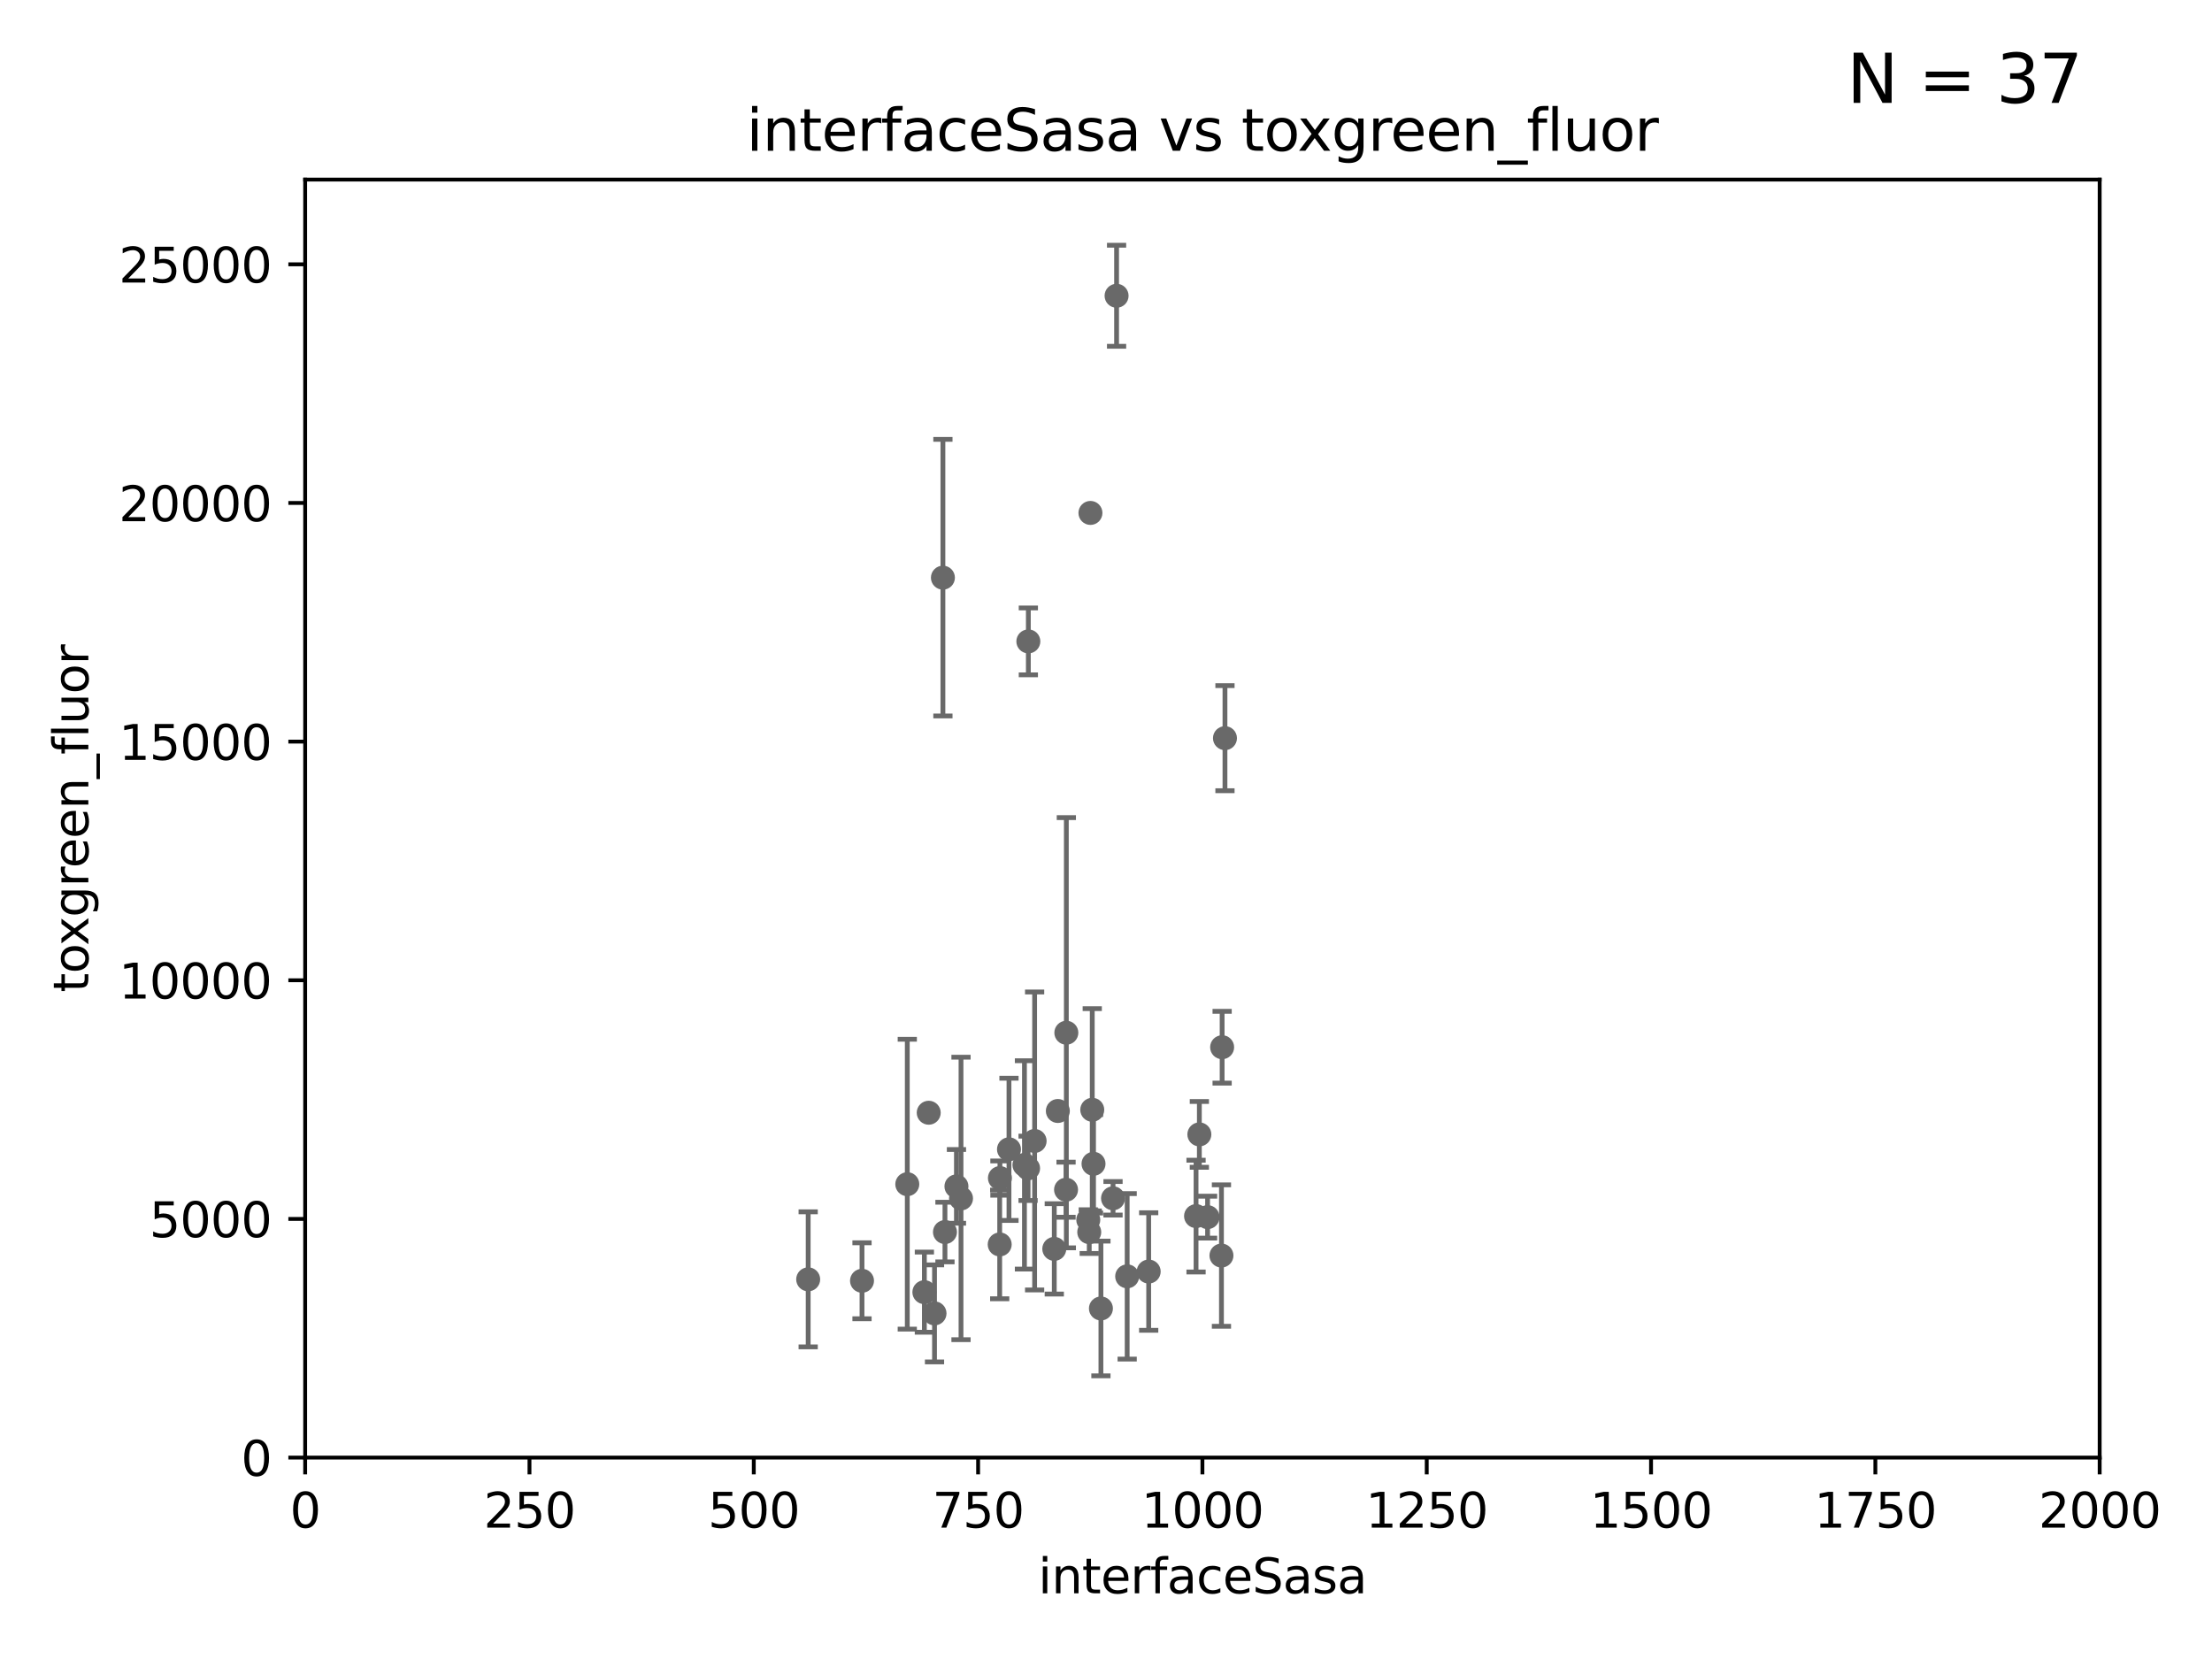 <?xml version="1.0" encoding="utf-8" standalone="no"?>
<!DOCTYPE svg PUBLIC "-//W3C//DTD SVG 1.1//EN"
  "http://www.w3.org/Graphics/SVG/1.1/DTD/svg11.dtd">
<svg xmlns:xlink="http://www.w3.org/1999/xlink" width="460.8pt" height="345.6pt" viewBox="0 0 460.8 345.6" xmlns="http://www.w3.org/2000/svg" version="1.1">
 <defs>
  <style type="text/css">*{stroke-linejoin: round; stroke-linecap: butt}</style>
 </defs>
 <g id="figure_1">
  <g id="patch_1">
   <path d="M 0 345.6 
L 460.8 345.6 
L 460.8 0 
L 0 0 
z
" style="fill: #ffffff"/>
  </g>
  <g id="axes_1">
   <g id="patch_2">
    <path d="M 63.571 303.64 
L 437.4 303.64 
L 437.4 37.411 
L 63.571 37.411 
z
" style="fill: #ffffff"/>
   </g>
   <g id="PathCollection_1">
    <defs>
     <path id="m04ac2d49df" d="M 0 1.118 
C 0.297 1.118 0.581 1 0.791 0.791 
C 1 0.581 1.118 0.297 1.118 0 
C 1.118 -0.297 1 -0.581 0.791 -0.791 
C 0.581 -1 0.297 -1.118 0 -1.118 
C -0.297 -1.118 -0.581 -1 -0.791 -0.791 
C -1 -0.581 -1.118 -0.297 -1.118 0 
C -1.118 0.297 -1 0.581 -0.791 0.791 
C -0.581 1 -0.297 1.118 0 1.118 
z
" style="stroke: #696969"/>
    </defs>
    <g clip-path="url(#pb2f9b4454f)">
     <use xlink:href="#m04ac2d49df" x="189.004" y="246.69" style="fill: #696969; stroke: #696969"/>
     <use xlink:href="#m04ac2d49df" x="249.848" y="236.314" style="fill: #696969; stroke: #696969"/>
     <use xlink:href="#m04ac2d49df" x="222.078" y="247.837" style="fill: #696969; stroke: #696969"/>
     <use xlink:href="#m04ac2d49df" x="220.368" y="231.439" style="fill: #696969; stroke: #696969"/>
     <use xlink:href="#m04ac2d49df" x="229.342" y="272.577" style="fill: #696969; stroke: #696969"/>
     <use xlink:href="#m04ac2d49df" x="214.224" y="133.613" style="fill: #696969; stroke: #696969"/>
     <use xlink:href="#m04ac2d49df" x="208.303" y="245.413" style="fill: #696969; stroke: #696969"/>
     <use xlink:href="#m04ac2d49df" x="215.531" y="237.685" style="fill: #696969; stroke: #696969"/>
     <use xlink:href="#m04ac2d49df" x="227.536" y="231.188" style="fill: #696969; stroke: #696969"/>
     <use xlink:href="#m04ac2d49df" x="255.183" y="153.772" style="fill: #696969; stroke: #696969"/>
     <use xlink:href="#m04ac2d49df" x="200.196" y="249.657" style="fill: #696969; stroke: #696969"/>
     <use xlink:href="#m04ac2d49df" x="196.426" y="120.338" style="fill: #696969; stroke: #696969"/>
     <use xlink:href="#m04ac2d49df" x="226.91" y="256.676" style="fill: #696969; stroke: #696969"/>
     <use xlink:href="#m04ac2d49df" x="196.854" y="256.66" style="fill: #696969; stroke: #696969"/>
     <use xlink:href="#m04ac2d49df" x="234.811" y="265.885" style="fill: #696969; stroke: #696969"/>
     <use xlink:href="#m04ac2d49df" x="208.256" y="259.238" style="fill: #696969; stroke: #696969"/>
     <use xlink:href="#m04ac2d49df" x="168.359" y="266.51" style="fill: #696969; stroke: #696969"/>
     <use xlink:href="#m04ac2d49df" x="226.708" y="254.118" style="fill: #696969; stroke: #696969"/>
     <use xlink:href="#m04ac2d49df" x="219.626" y="260.164" style="fill: #696969; stroke: #696969"/>
     <use xlink:href="#m04ac2d49df" x="214.168" y="243.381" style="fill: #696969; stroke: #696969"/>
     <use xlink:href="#m04ac2d49df" x="213.413" y="242.669" style="fill: #696969; stroke: #696969"/>
     <use xlink:href="#m04ac2d49df" x="193.469" y="231.803" style="fill: #696969; stroke: #696969"/>
     <use xlink:href="#m04ac2d49df" x="231.865" y="249.627" style="fill: #696969; stroke: #696969"/>
     <use xlink:href="#m04ac2d49df" x="194.677" y="273.604" style="fill: #696969; stroke: #696969"/>
     <use xlink:href="#m04ac2d49df" x="179.572" y="266.809" style="fill: #696969; stroke: #696969"/>
     <use xlink:href="#m04ac2d49df" x="210.189" y="239.425" style="fill: #696969; stroke: #696969"/>
     <use xlink:href="#m04ac2d49df" x="192.565" y="269.184" style="fill: #696969; stroke: #696969"/>
     <use xlink:href="#m04ac2d49df" x="199.245" y="247.146" style="fill: #696969; stroke: #696969"/>
     <use xlink:href="#m04ac2d49df" x="251.562" y="253.552" style="fill: #696969; stroke: #696969"/>
     <use xlink:href="#m04ac2d49df" x="249.159" y="253.334" style="fill: #696969; stroke: #696969"/>
     <use xlink:href="#m04ac2d49df" x="232.604" y="61.614" style="fill: #696969; stroke: #696969"/>
     <use xlink:href="#m04ac2d49df" x="254.592" y="218.154" style="fill: #696969; stroke: #696969"/>
     <use xlink:href="#m04ac2d49df" x="227.8" y="242.44" style="fill: #696969; stroke: #696969"/>
     <use xlink:href="#m04ac2d49df" x="227.159" y="106.852" style="fill: #696969; stroke: #696969"/>
     <use xlink:href="#m04ac2d49df" x="254.45" y="261.556" style="fill: #696969; stroke: #696969"/>
     <use xlink:href="#m04ac2d49df" x="239.293" y="264.885" style="fill: #696969; stroke: #696969"/>
     <use xlink:href="#m04ac2d49df" x="222.138" y="215.137" style="fill: #696969; stroke: #696969"/>
    </g>
   </g>
   <g id="matplotlib.axis_1">
    <g id="xtick_1">
     <g id="line2d_1">
      <defs>
       <path id="me163d88f7f" d="M 0 0 
L 0 3.5 
" style="stroke: #000000; stroke-width: 0.8"/>
      </defs>
      <g>
       <use xlink:href="#me163d88f7f" x="63.571" y="303.64" style="stroke: #000000; stroke-width: 0.8"/>
      </g>
     </g>
     <g id="text_1">
      <!-- 0 -->
      <g transform="translate(60.39 318.238)scale(0.1 -0.1)">
       <defs>
        <path id="DejaVuSans-30" d="M 2034 4250 
Q 1547 4250 1301 3770 
Q 1056 3291 1056 2328 
Q 1056 1369 1301 889 
Q 1547 409 2034 409 
Q 2525 409 2770 889 
Q 3016 1369 3016 2328 
Q 3016 3291 2770 3770 
Q 2525 4250 2034 4250 
z
M 2034 4750 
Q 2819 4750 3233 4129 
Q 3647 3509 3647 2328 
Q 3647 1150 3233 529 
Q 2819 -91 2034 -91 
Q 1250 -91 836 529 
Q 422 1150 422 2328 
Q 422 3509 836 4129 
Q 1250 4750 2034 4750 
z
" transform="scale(0.016)"/>
       </defs>
       <use xlink:href="#DejaVuSans-30"/>
      </g>
     </g>
    </g>
    <g id="xtick_2">
     <g id="line2d_2">
      <g>
       <use xlink:href="#me163d88f7f" x="110.3" y="303.64" style="stroke: #000000; stroke-width: 0.8"/>
      </g>
     </g>
     <g id="text_2">
      <!-- 250 -->
      <g transform="translate(100.756 318.238)scale(0.1 -0.1)">
       <defs>
        <path id="DejaVuSans-32" d="M 1228 531 
L 3431 531 
L 3431 0 
L 469 0 
L 469 531 
Q 828 903 1448 1529 
Q 2069 2156 2228 2338 
Q 2531 2678 2651 2914 
Q 2772 3150 2772 3378 
Q 2772 3750 2511 3984 
Q 2250 4219 1831 4219 
Q 1534 4219 1204 4116 
Q 875 4013 500 3803 
L 500 4441 
Q 881 4594 1212 4672 
Q 1544 4750 1819 4750 
Q 2544 4750 2975 4387 
Q 3406 4025 3406 3419 
Q 3406 3131 3298 2873 
Q 3191 2616 2906 2266 
Q 2828 2175 2409 1742 
Q 1991 1309 1228 531 
z
" transform="scale(0.016)"/>
        <path id="DejaVuSans-35" d="M 691 4666 
L 3169 4666 
L 3169 4134 
L 1269 4134 
L 1269 2991 
Q 1406 3038 1543 3061 
Q 1681 3084 1819 3084 
Q 2600 3084 3056 2656 
Q 3513 2228 3513 1497 
Q 3513 744 3044 326 
Q 2575 -91 1722 -91 
Q 1428 -91 1123 -41 
Q 819 9 494 109 
L 494 744 
Q 775 591 1075 516 
Q 1375 441 1709 441 
Q 2250 441 2565 725 
Q 2881 1009 2881 1497 
Q 2881 1984 2565 2268 
Q 2250 2553 1709 2553 
Q 1456 2553 1204 2497 
Q 953 2441 691 2322 
L 691 4666 
z
" transform="scale(0.016)"/>
       </defs>
       <use xlink:href="#DejaVuSans-32"/>
       <use xlink:href="#DejaVuSans-35" x="63.623"/>
       <use xlink:href="#DejaVuSans-30" x="127.246"/>
      </g>
     </g>
    </g>
    <g id="xtick_3">
     <g id="line2d_3">
      <g>
       <use xlink:href="#me163d88f7f" x="157.028" y="303.64" style="stroke: #000000; stroke-width: 0.8"/>
      </g>
     </g>
     <g id="text_3">
      <!-- 500 -->
      <g transform="translate(147.485 318.238)scale(0.1 -0.1)">
       <use xlink:href="#DejaVuSans-35"/>
       <use xlink:href="#DejaVuSans-30" x="63.623"/>
       <use xlink:href="#DejaVuSans-30" x="127.246"/>
      </g>
     </g>
    </g>
    <g id="xtick_4">
     <g id="line2d_4">
      <g>
       <use xlink:href="#me163d88f7f" x="203.757" y="303.64" style="stroke: #000000; stroke-width: 0.8"/>
      </g>
     </g>
     <g id="text_4">
      <!-- 750 -->
      <g transform="translate(194.213 318.238)scale(0.1 -0.1)">
       <defs>
        <path id="DejaVuSans-37" d="M 525 4666 
L 3525 4666 
L 3525 4397 
L 1831 0 
L 1172 0 
L 2766 4134 
L 525 4134 
L 525 4666 
z
" transform="scale(0.016)"/>
       </defs>
       <use xlink:href="#DejaVuSans-37"/>
       <use xlink:href="#DejaVuSans-35" x="63.623"/>
       <use xlink:href="#DejaVuSans-30" x="127.246"/>
      </g>
     </g>
    </g>
    <g id="xtick_5">
     <g id="line2d_5">
      <g>
       <use xlink:href="#me163d88f7f" x="250.486" y="303.64" style="stroke: #000000; stroke-width: 0.8"/>
      </g>
     </g>
     <g id="text_5">
      <!-- 1000 -->
      <g transform="translate(237.761 318.238)scale(0.1 -0.1)">
       <defs>
        <path id="DejaVuSans-31" d="M 794 531 
L 1825 531 
L 1825 4091 
L 703 3866 
L 703 4441 
L 1819 4666 
L 2450 4666 
L 2450 531 
L 3481 531 
L 3481 0 
L 794 0 
L 794 531 
z
" transform="scale(0.016)"/>
       </defs>
       <use xlink:href="#DejaVuSans-31"/>
       <use xlink:href="#DejaVuSans-30" x="63.623"/>
       <use xlink:href="#DejaVuSans-30" x="127.246"/>
       <use xlink:href="#DejaVuSans-30" x="190.869"/>
      </g>
     </g>
    </g>
    <g id="xtick_6">
     <g id="line2d_6">
      <g>
       <use xlink:href="#me163d88f7f" x="297.214" y="303.64" style="stroke: #000000; stroke-width: 0.8"/>
      </g>
     </g>
     <g id="text_6">
      <!-- 1250 -->
      <g transform="translate(284.489 318.238)scale(0.1 -0.1)">
       <use xlink:href="#DejaVuSans-31"/>
       <use xlink:href="#DejaVuSans-32" x="63.623"/>
       <use xlink:href="#DejaVuSans-35" x="127.246"/>
       <use xlink:href="#DejaVuSans-30" x="190.869"/>
      </g>
     </g>
    </g>
    <g id="xtick_7">
     <g id="line2d_7">
      <g>
       <use xlink:href="#me163d88f7f" x="343.943" y="303.64" style="stroke: #000000; stroke-width: 0.8"/>
      </g>
     </g>
     <g id="text_7">
      <!-- 1500 -->
      <g transform="translate(331.218 318.238)scale(0.1 -0.1)">
       <use xlink:href="#DejaVuSans-31"/>
       <use xlink:href="#DejaVuSans-35" x="63.623"/>
       <use xlink:href="#DejaVuSans-30" x="127.246"/>
       <use xlink:href="#DejaVuSans-30" x="190.869"/>
      </g>
     </g>
    </g>
    <g id="xtick_8">
     <g id="line2d_8">
      <g>
       <use xlink:href="#me163d88f7f" x="390.671" y="303.64" style="stroke: #000000; stroke-width: 0.8"/>
      </g>
     </g>
     <g id="text_8">
      <!-- 1750 -->
      <g transform="translate(377.946 318.238)scale(0.1 -0.1)">
       <use xlink:href="#DejaVuSans-31"/>
       <use xlink:href="#DejaVuSans-37" x="63.623"/>
       <use xlink:href="#DejaVuSans-35" x="127.246"/>
       <use xlink:href="#DejaVuSans-30" x="190.869"/>
      </g>
     </g>
    </g>
    <g id="xtick_9">
     <g id="line2d_9">
      <g>
       <use xlink:href="#me163d88f7f" x="437.4" y="303.64" style="stroke: #000000; stroke-width: 0.8"/>
      </g>
     </g>
     <g id="text_9">
      <!-- 2000 -->
      <g transform="translate(424.675 318.238)scale(0.1 -0.1)">
       <use xlink:href="#DejaVuSans-32"/>
       <use xlink:href="#DejaVuSans-30" x="63.623"/>
       <use xlink:href="#DejaVuSans-30" x="127.246"/>
       <use xlink:href="#DejaVuSans-30" x="190.869"/>
      </g>
     </g>
    </g>
    <g id="text_10">
     <!-- interfaceSasa -->
     <g transform="translate(216.279 331.917)scale(0.1 -0.1)">
      <defs>
       <path id="DejaVuSans-69" d="M 603 3500 
L 1178 3500 
L 1178 0 
L 603 0 
L 603 3500 
z
M 603 4863 
L 1178 4863 
L 1178 4134 
L 603 4134 
L 603 4863 
z
" transform="scale(0.016)"/>
       <path id="DejaVuSans-6e" d="M 3513 2113 
L 3513 0 
L 2938 0 
L 2938 2094 
Q 2938 2591 2744 2837 
Q 2550 3084 2163 3084 
Q 1697 3084 1428 2787 
Q 1159 2491 1159 1978 
L 1159 0 
L 581 0 
L 581 3500 
L 1159 3500 
L 1159 2956 
Q 1366 3272 1645 3428 
Q 1925 3584 2291 3584 
Q 2894 3584 3203 3211 
Q 3513 2838 3513 2113 
z
" transform="scale(0.016)"/>
       <path id="DejaVuSans-74" d="M 1172 4494 
L 1172 3500 
L 2356 3500 
L 2356 3053 
L 1172 3053 
L 1172 1153 
Q 1172 725 1289 603 
Q 1406 481 1766 481 
L 2356 481 
L 2356 0 
L 1766 0 
Q 1100 0 847 248 
Q 594 497 594 1153 
L 594 3053 
L 172 3053 
L 172 3500 
L 594 3500 
L 594 4494 
L 1172 4494 
z
" transform="scale(0.016)"/>
       <path id="DejaVuSans-65" d="M 3597 1894 
L 3597 1613 
L 953 1613 
Q 991 1019 1311 708 
Q 1631 397 2203 397 
Q 2534 397 2845 478 
Q 3156 559 3463 722 
L 3463 178 
Q 3153 47 2828 -22 
Q 2503 -91 2169 -91 
Q 1331 -91 842 396 
Q 353 884 353 1716 
Q 353 2575 817 3079 
Q 1281 3584 2069 3584 
Q 2775 3584 3186 3129 
Q 3597 2675 3597 1894 
z
M 3022 2063 
Q 3016 2534 2758 2815 
Q 2500 3097 2075 3097 
Q 1594 3097 1305 2825 
Q 1016 2553 972 2059 
L 3022 2063 
z
" transform="scale(0.016)"/>
       <path id="DejaVuSans-72" d="M 2631 2963 
Q 2534 3019 2420 3045 
Q 2306 3072 2169 3072 
Q 1681 3072 1420 2755 
Q 1159 2438 1159 1844 
L 1159 0 
L 581 0 
L 581 3500 
L 1159 3500 
L 1159 2956 
Q 1341 3275 1631 3429 
Q 1922 3584 2338 3584 
Q 2397 3584 2469 3576 
Q 2541 3569 2628 3553 
L 2631 2963 
z
" transform="scale(0.016)"/>
       <path id="DejaVuSans-66" d="M 2375 4863 
L 2375 4384 
L 1825 4384 
Q 1516 4384 1395 4259 
Q 1275 4134 1275 3809 
L 1275 3500 
L 2222 3500 
L 2222 3053 
L 1275 3053 
L 1275 0 
L 697 0 
L 697 3053 
L 147 3053 
L 147 3500 
L 697 3500 
L 697 3744 
Q 697 4328 969 4595 
Q 1241 4863 1831 4863 
L 2375 4863 
z
" transform="scale(0.016)"/>
       <path id="DejaVuSans-61" d="M 2194 1759 
Q 1497 1759 1228 1600 
Q 959 1441 959 1056 
Q 959 750 1161 570 
Q 1363 391 1709 391 
Q 2188 391 2477 730 
Q 2766 1069 2766 1631 
L 2766 1759 
L 2194 1759 
z
M 3341 1997 
L 3341 0 
L 2766 0 
L 2766 531 
Q 2569 213 2275 61 
Q 1981 -91 1556 -91 
Q 1019 -91 701 211 
Q 384 513 384 1019 
Q 384 1609 779 1909 
Q 1175 2209 1959 2209 
L 2766 2209 
L 2766 2266 
Q 2766 2663 2505 2880 
Q 2244 3097 1772 3097 
Q 1472 3097 1187 3025 
Q 903 2953 641 2809 
L 641 3341 
Q 956 3463 1253 3523 
Q 1550 3584 1831 3584 
Q 2591 3584 2966 3190 
Q 3341 2797 3341 1997 
z
" transform="scale(0.016)"/>
       <path id="DejaVuSans-63" d="M 3122 3366 
L 3122 2828 
Q 2878 2963 2633 3030 
Q 2388 3097 2138 3097 
Q 1578 3097 1268 2742 
Q 959 2388 959 1747 
Q 959 1106 1268 751 
Q 1578 397 2138 397 
Q 2388 397 2633 464 
Q 2878 531 3122 666 
L 3122 134 
Q 2881 22 2623 -34 
Q 2366 -91 2075 -91 
Q 1284 -91 818 406 
Q 353 903 353 1747 
Q 353 2603 823 3093 
Q 1294 3584 2113 3584 
Q 2378 3584 2631 3529 
Q 2884 3475 3122 3366 
z
" transform="scale(0.016)"/>
       <path id="DejaVuSans-53" d="M 3425 4513 
L 3425 3897 
Q 3066 4069 2747 4153 
Q 2428 4238 2131 4238 
Q 1616 4238 1336 4038 
Q 1056 3838 1056 3469 
Q 1056 3159 1242 3001 
Q 1428 2844 1947 2747 
L 2328 2669 
Q 3034 2534 3370 2195 
Q 3706 1856 3706 1288 
Q 3706 609 3251 259 
Q 2797 -91 1919 -91 
Q 1588 -91 1214 -16 
Q 841 59 441 206 
L 441 856 
Q 825 641 1194 531 
Q 1563 422 1919 422 
Q 2459 422 2753 634 
Q 3047 847 3047 1241 
Q 3047 1584 2836 1778 
Q 2625 1972 2144 2069 
L 1759 2144 
Q 1053 2284 737 2584 
Q 422 2884 422 3419 
Q 422 4038 858 4394 
Q 1294 4750 2059 4750 
Q 2388 4750 2728 4690 
Q 3069 4631 3425 4513 
z
" transform="scale(0.016)"/>
       <path id="DejaVuSans-73" d="M 2834 3397 
L 2834 2853 
Q 2591 2978 2328 3040 
Q 2066 3103 1784 3103 
Q 1356 3103 1142 2972 
Q 928 2841 928 2578 
Q 928 2378 1081 2264 
Q 1234 2150 1697 2047 
L 1894 2003 
Q 2506 1872 2764 1633 
Q 3022 1394 3022 966 
Q 3022 478 2636 193 
Q 2250 -91 1575 -91 
Q 1294 -91 989 -36 
Q 684 19 347 128 
L 347 722 
Q 666 556 975 473 
Q 1284 391 1588 391 
Q 1994 391 2212 530 
Q 2431 669 2431 922 
Q 2431 1156 2273 1281 
Q 2116 1406 1581 1522 
L 1381 1569 
Q 847 1681 609 1914 
Q 372 2147 372 2553 
Q 372 3047 722 3315 
Q 1072 3584 1716 3584 
Q 2034 3584 2315 3537 
Q 2597 3491 2834 3397 
z
" transform="scale(0.016)"/>
      </defs>
      <use xlink:href="#DejaVuSans-69"/>
      <use xlink:href="#DejaVuSans-6e" x="27.783"/>
      <use xlink:href="#DejaVuSans-74" x="91.162"/>
      <use xlink:href="#DejaVuSans-65" x="130.371"/>
      <use xlink:href="#DejaVuSans-72" x="191.895"/>
      <use xlink:href="#DejaVuSans-66" x="233.008"/>
      <use xlink:href="#DejaVuSans-61" x="268.213"/>
      <use xlink:href="#DejaVuSans-63" x="329.492"/>
      <use xlink:href="#DejaVuSans-65" x="384.473"/>
      <use xlink:href="#DejaVuSans-53" x="445.996"/>
      <use xlink:href="#DejaVuSans-61" x="509.473"/>
      <use xlink:href="#DejaVuSans-73" x="570.752"/>
      <use xlink:href="#DejaVuSans-61" x="622.852"/>
     </g>
    </g>
   </g>
   <g id="matplotlib.axis_2">
    <g id="ytick_1">
     <g id="line2d_10">
      <defs>
       <path id="mfa9829d87d" d="M 0 0 
L -3.5 0 
" style="stroke: #000000; stroke-width: 0.8"/>
      </defs>
      <g>
       <use xlink:href="#mfa9829d87d" x="63.571" y="303.64" style="stroke: #000000; stroke-width: 0.8"/>
      </g>
     </g>
     <g id="text_11">
      <!-- 0 -->
      <g transform="translate(50.209 307.439)scale(0.1 -0.1)">
       <use xlink:href="#DejaVuSans-30"/>
      </g>
     </g>
    </g>
    <g id="ytick_2">
     <g id="line2d_11">
      <g>
       <use xlink:href="#mfa9829d87d" x="63.571" y="253.925" style="stroke: #000000; stroke-width: 0.8"/>
      </g>
     </g>
     <g id="text_12">
      <!-- 5000 -->
      <g transform="translate(31.121 257.724)scale(0.1 -0.1)">
       <use xlink:href="#DejaVuSans-35"/>
       <use xlink:href="#DejaVuSans-30" x="63.623"/>
       <use xlink:href="#DejaVuSans-30" x="127.246"/>
       <use xlink:href="#DejaVuSans-30" x="190.869"/>
      </g>
     </g>
    </g>
    <g id="ytick_3">
     <g id="line2d_12">
      <g>
       <use xlink:href="#mfa9829d87d" x="63.571" y="204.209" style="stroke: #000000; stroke-width: 0.8"/>
      </g>
     </g>
     <g id="text_13">
      <!-- 10000 -->
      <g transform="translate(24.759 208.009)scale(0.1 -0.1)">
       <use xlink:href="#DejaVuSans-31"/>
       <use xlink:href="#DejaVuSans-30" x="63.623"/>
       <use xlink:href="#DejaVuSans-30" x="127.246"/>
       <use xlink:href="#DejaVuSans-30" x="190.869"/>
       <use xlink:href="#DejaVuSans-30" x="254.492"/>
      </g>
     </g>
    </g>
    <g id="ytick_4">
     <g id="line2d_13">
      <g>
       <use xlink:href="#mfa9829d87d" x="63.571" y="154.494" style="stroke: #000000; stroke-width: 0.8"/>
      </g>
     </g>
     <g id="text_14">
      <!-- 15000 -->
      <g transform="translate(24.759 158.293)scale(0.1 -0.1)">
       <use xlink:href="#DejaVuSans-31"/>
       <use xlink:href="#DejaVuSans-35" x="63.623"/>
       <use xlink:href="#DejaVuSans-30" x="127.246"/>
       <use xlink:href="#DejaVuSans-30" x="190.869"/>
       <use xlink:href="#DejaVuSans-30" x="254.492"/>
      </g>
     </g>
    </g>
    <g id="ytick_5">
     <g id="line2d_14">
      <g>
       <use xlink:href="#mfa9829d87d" x="63.571" y="104.779" style="stroke: #000000; stroke-width: 0.8"/>
      </g>
     </g>
     <g id="text_15">
      <!-- 20000 -->
      <g transform="translate(24.759 108.578)scale(0.1 -0.1)">
       <use xlink:href="#DejaVuSans-32"/>
       <use xlink:href="#DejaVuSans-30" x="63.623"/>
       <use xlink:href="#DejaVuSans-30" x="127.246"/>
       <use xlink:href="#DejaVuSans-30" x="190.869"/>
       <use xlink:href="#DejaVuSans-30" x="254.492"/>
      </g>
     </g>
    </g>
    <g id="ytick_6">
     <g id="line2d_15">
      <g>
       <use xlink:href="#mfa9829d87d" x="63.571" y="55.063" style="stroke: #000000; stroke-width: 0.8"/>
      </g>
     </g>
     <g id="text_16">
      <!-- 25000 -->
      <g transform="translate(24.759 58.862)scale(0.1 -0.1)">
       <use xlink:href="#DejaVuSans-32"/>
       <use xlink:href="#DejaVuSans-35" x="63.623"/>
       <use xlink:href="#DejaVuSans-30" x="127.246"/>
       <use xlink:href="#DejaVuSans-30" x="190.869"/>
       <use xlink:href="#DejaVuSans-30" x="254.492"/>
      </g>
     </g>
    </g>
    <g id="text_17">
     <!-- toxgreen_fluor -->
     <g transform="translate(18.401 206.72)rotate(-90)scale(0.1 -0.1)">
      <defs>
       <path id="DejaVuSans-6f" d="M 1959 3097 
Q 1497 3097 1228 2736 
Q 959 2375 959 1747 
Q 959 1119 1226 758 
Q 1494 397 1959 397 
Q 2419 397 2687 759 
Q 2956 1122 2956 1747 
Q 2956 2369 2687 2733 
Q 2419 3097 1959 3097 
z
M 1959 3584 
Q 2709 3584 3137 3096 
Q 3566 2609 3566 1747 
Q 3566 888 3137 398 
Q 2709 -91 1959 -91 
Q 1206 -91 779 398 
Q 353 888 353 1747 
Q 353 2609 779 3096 
Q 1206 3584 1959 3584 
z
" transform="scale(0.016)"/>
       <path id="DejaVuSans-78" d="M 3513 3500 
L 2247 1797 
L 3578 0 
L 2900 0 
L 1881 1375 
L 863 0 
L 184 0 
L 1544 1831 
L 300 3500 
L 978 3500 
L 1906 2253 
L 2834 3500 
L 3513 3500 
z
" transform="scale(0.016)"/>
       <path id="DejaVuSans-67" d="M 2906 1791 
Q 2906 2416 2648 2759 
Q 2391 3103 1925 3103 
Q 1463 3103 1205 2759 
Q 947 2416 947 1791 
Q 947 1169 1205 825 
Q 1463 481 1925 481 
Q 2391 481 2648 825 
Q 2906 1169 2906 1791 
z
M 3481 434 
Q 3481 -459 3084 -895 
Q 2688 -1331 1869 -1331 
Q 1566 -1331 1297 -1286 
Q 1028 -1241 775 -1147 
L 775 -588 
Q 1028 -725 1275 -790 
Q 1522 -856 1778 -856 
Q 2344 -856 2625 -561 
Q 2906 -266 2906 331 
L 2906 616 
Q 2728 306 2450 153 
Q 2172 0 1784 0 
Q 1141 0 747 490 
Q 353 981 353 1791 
Q 353 2603 747 3093 
Q 1141 3584 1784 3584 
Q 2172 3584 2450 3431 
Q 2728 3278 2906 2969 
L 2906 3500 
L 3481 3500 
L 3481 434 
z
" transform="scale(0.016)"/>
       <path id="DejaVuSans-5f" d="M 3263 -1063 
L 3263 -1509 
L -63 -1509 
L -63 -1063 
L 3263 -1063 
z
" transform="scale(0.016)"/>
       <path id="DejaVuSans-6c" d="M 603 4863 
L 1178 4863 
L 1178 0 
L 603 0 
L 603 4863 
z
" transform="scale(0.016)"/>
       <path id="DejaVuSans-75" d="M 544 1381 
L 544 3500 
L 1119 3500 
L 1119 1403 
Q 1119 906 1312 657 
Q 1506 409 1894 409 
Q 2359 409 2629 706 
Q 2900 1003 2900 1516 
L 2900 3500 
L 3475 3500 
L 3475 0 
L 2900 0 
L 2900 538 
Q 2691 219 2414 64 
Q 2138 -91 1772 -91 
Q 1169 -91 856 284 
Q 544 659 544 1381 
z
M 1991 3584 
L 1991 3584 
z
" transform="scale(0.016)"/>
      </defs>
      <use xlink:href="#DejaVuSans-74"/>
      <use xlink:href="#DejaVuSans-6f" x="39.209"/>
      <use xlink:href="#DejaVuSans-78" x="97.266"/>
      <use xlink:href="#DejaVuSans-67" x="156.445"/>
      <use xlink:href="#DejaVuSans-72" x="219.922"/>
      <use xlink:href="#DejaVuSans-65" x="258.785"/>
      <use xlink:href="#DejaVuSans-65" x="320.309"/>
      <use xlink:href="#DejaVuSans-6e" x="381.832"/>
      <use xlink:href="#DejaVuSans-5f" x="445.211"/>
      <use xlink:href="#DejaVuSans-66" x="495.211"/>
      <use xlink:href="#DejaVuSans-6c" x="530.416"/>
      <use xlink:href="#DejaVuSans-75" x="558.199"/>
      <use xlink:href="#DejaVuSans-6f" x="621.578"/>
      <use xlink:href="#DejaVuSans-72" x="682.76"/>
     </g>
    </g>
   </g>
   <g id="LineCollection_1">
    <path d="M 189.004 276.882 
L 189.004 216.498 
" clip-path="url(#pb2f9b4454f)" style="fill: none; stroke: #696969"/>
    <path d="M 249.848 243.166 
L 249.848 229.462 
" clip-path="url(#pb2f9b4454f)" style="fill: none; stroke: #696969"/>
    <path d="M 222.078 253.574 
L 222.078 242.1 
" clip-path="url(#pb2f9b4454f)" style="fill: none; stroke: #696969"/>
    <path d="M 220.368 232.352 
L 220.368 230.525 
" clip-path="url(#pb2f9b4454f)" style="fill: none; stroke: #696969"/>
    <path d="M 229.342 286.609 
L 229.342 258.546 
" clip-path="url(#pb2f9b4454f)" style="fill: none; stroke: #696969"/>
    <path d="M 214.224 140.578 
L 214.224 126.648 
" clip-path="url(#pb2f9b4454f)" style="fill: none; stroke: #696969"/>
    <path d="M 208.303 248.978 
L 208.303 241.849 
" clip-path="url(#pb2f9b4454f)" style="fill: none; stroke: #696969"/>
    <path d="M 215.531 268.723 
L 215.531 206.647 
" clip-path="url(#pb2f9b4454f)" style="fill: none; stroke: #696969"/>
    <path d="M 227.536 252.255 
L 227.536 210.121 
" clip-path="url(#pb2f9b4454f)" style="fill: none; stroke: #696969"/>
    <path d="M 255.183 164.719 
L 255.183 142.826 
" clip-path="url(#pb2f9b4454f)" style="fill: none; stroke: #696969"/>
    <path d="M 200.196 279.08 
L 200.196 220.233 
" clip-path="url(#pb2f9b4454f)" style="fill: none; stroke: #696969"/>
    <path d="M 196.426 149.148 
L 196.426 91.528 
" clip-path="url(#pb2f9b4454f)" style="fill: none; stroke: #696969"/>
    <path d="M 226.91 261.121 
L 226.91 252.231 
" clip-path="url(#pb2f9b4454f)" style="fill: none; stroke: #696969"/>
    <path d="M 196.854 262.872 
L 196.854 250.447 
" clip-path="url(#pb2f9b4454f)" style="fill: none; stroke: #696969"/>
    <path d="M 234.811 283.124 
L 234.811 248.646 
" clip-path="url(#pb2f9b4454f)" style="fill: none; stroke: #696969"/>
    <path d="M 208.256 270.556 
L 208.256 247.919 
" clip-path="url(#pb2f9b4454f)" style="fill: none; stroke: #696969"/>
    <path d="M 168.359 280.575 
L 168.359 252.445 
" clip-path="url(#pb2f9b4454f)" style="fill: none; stroke: #696969"/>
    <path d="M 226.708 256.23 
L 226.708 252.006 
" clip-path="url(#pb2f9b4454f)" style="fill: none; stroke: #696969"/>
    <path d="M 219.626 269.572 
L 219.626 250.756 
" clip-path="url(#pb2f9b4454f)" style="fill: none; stroke: #696969"/>
    <path d="M 214.168 250.085 
L 214.168 236.678 
" clip-path="url(#pb2f9b4454f)" style="fill: none; stroke: #696969"/>
    <path d="M 213.413 264.372 
L 213.413 220.966 
" clip-path="url(#pb2f9b4454f)" style="fill: none; stroke: #696969"/>
    <path d="M 193.469 232.489 
L 193.469 231.117 
" clip-path="url(#pb2f9b4454f)" style="fill: none; stroke: #696969"/>
    <path d="M 231.865 253.12 
L 231.865 246.134 
" clip-path="url(#pb2f9b4454f)" style="fill: none; stroke: #696969"/>
    <path d="M 194.677 283.707 
L 194.677 263.501 
" clip-path="url(#pb2f9b4454f)" style="fill: none; stroke: #696969"/>
    <path d="M 179.572 274.722 
L 179.572 258.896 
" clip-path="url(#pb2f9b4454f)" style="fill: none; stroke: #696969"/>
    <path d="M 210.189 254.237 
L 210.189 224.613 
" clip-path="url(#pb2f9b4454f)" style="fill: none; stroke: #696969"/>
    <path d="M 192.565 277.534 
L 192.565 260.834 
" clip-path="url(#pb2f9b4454f)" style="fill: none; stroke: #696969"/>
    <path d="M 199.245 254.825 
L 199.245 239.466 
" clip-path="url(#pb2f9b4454f)" style="fill: none; stroke: #696969"/>
    <path d="M 251.562 257.916 
L 251.562 249.188 
" clip-path="url(#pb2f9b4454f)" style="fill: none; stroke: #696969"/>
    <path d="M 249.159 264.978 
L 249.159 241.691 
" clip-path="url(#pb2f9b4454f)" style="fill: none; stroke: #696969"/>
    <path d="M 232.604 72.14 
L 232.604 51.088 
" clip-path="url(#pb2f9b4454f)" style="fill: none; stroke: #696969"/>
    <path d="M 254.592 225.633 
L 254.592 210.676 
" clip-path="url(#pb2f9b4454f)" style="fill: none; stroke: #696969"/>
    <path d="M 227.8 252.692 
L 227.8 232.189 
" clip-path="url(#pb2f9b4454f)" style="fill: none; stroke: #696969"/>
    <path d="M 227.159 107.531 
L 227.159 106.173 
" clip-path="url(#pb2f9b4454f)" style="fill: none; stroke: #696969"/>
    <path d="M 254.45 276.286 
L 254.45 246.827 
" clip-path="url(#pb2f9b4454f)" style="fill: none; stroke: #696969"/>
    <path d="M 239.293 277.129 
L 239.293 252.641 
" clip-path="url(#pb2f9b4454f)" style="fill: none; stroke: #696969"/>
    <path d="M 222.138 259.95 
L 222.138 170.324 
" clip-path="url(#pb2f9b4454f)" style="fill: none; stroke: #696969"/>
   </g>
   <g id="line2d_16">
    <defs>
     <path id="m3b02a55375" d="M 2 0 
L -2 -0 
" style="stroke: #696969"/>
    </defs>
    <g clip-path="url(#pb2f9b4454f)">
     <use xlink:href="#m3b02a55375" x="189.004" y="276.882" style="fill: #696969; stroke: #696969"/>
     <use xlink:href="#m3b02a55375" x="249.848" y="243.166" style="fill: #696969; stroke: #696969"/>
     <use xlink:href="#m3b02a55375" x="222.078" y="253.574" style="fill: #696969; stroke: #696969"/>
     <use xlink:href="#m3b02a55375" x="220.368" y="232.352" style="fill: #696969; stroke: #696969"/>
     <use xlink:href="#m3b02a55375" x="229.342" y="286.609" style="fill: #696969; stroke: #696969"/>
     <use xlink:href="#m3b02a55375" x="214.224" y="140.578" style="fill: #696969; stroke: #696969"/>
     <use xlink:href="#m3b02a55375" x="208.303" y="248.978" style="fill: #696969; stroke: #696969"/>
     <use xlink:href="#m3b02a55375" x="215.531" y="268.723" style="fill: #696969; stroke: #696969"/>
     <use xlink:href="#m3b02a55375" x="227.536" y="252.255" style="fill: #696969; stroke: #696969"/>
     <use xlink:href="#m3b02a55375" x="255.183" y="164.719" style="fill: #696969; stroke: #696969"/>
     <use xlink:href="#m3b02a55375" x="200.196" y="279.08" style="fill: #696969; stroke: #696969"/>
     <use xlink:href="#m3b02a55375" x="196.426" y="149.148" style="fill: #696969; stroke: #696969"/>
     <use xlink:href="#m3b02a55375" x="226.91" y="261.121" style="fill: #696969; stroke: #696969"/>
     <use xlink:href="#m3b02a55375" x="196.854" y="262.872" style="fill: #696969; stroke: #696969"/>
     <use xlink:href="#m3b02a55375" x="234.811" y="283.124" style="fill: #696969; stroke: #696969"/>
     <use xlink:href="#m3b02a55375" x="208.256" y="270.556" style="fill: #696969; stroke: #696969"/>
     <use xlink:href="#m3b02a55375" x="168.359" y="280.575" style="fill: #696969; stroke: #696969"/>
     <use xlink:href="#m3b02a55375" x="226.708" y="256.23" style="fill: #696969; stroke: #696969"/>
     <use xlink:href="#m3b02a55375" x="219.626" y="269.572" style="fill: #696969; stroke: #696969"/>
     <use xlink:href="#m3b02a55375" x="214.168" y="250.085" style="fill: #696969; stroke: #696969"/>
     <use xlink:href="#m3b02a55375" x="213.413" y="264.372" style="fill: #696969; stroke: #696969"/>
     <use xlink:href="#m3b02a55375" x="193.469" y="232.489" style="fill: #696969; stroke: #696969"/>
     <use xlink:href="#m3b02a55375" x="231.865" y="253.12" style="fill: #696969; stroke: #696969"/>
     <use xlink:href="#m3b02a55375" x="194.677" y="283.707" style="fill: #696969; stroke: #696969"/>
     <use xlink:href="#m3b02a55375" x="179.572" y="274.722" style="fill: #696969; stroke: #696969"/>
     <use xlink:href="#m3b02a55375" x="210.189" y="254.237" style="fill: #696969; stroke: #696969"/>
     <use xlink:href="#m3b02a55375" x="192.565" y="277.534" style="fill: #696969; stroke: #696969"/>
     <use xlink:href="#m3b02a55375" x="199.245" y="254.825" style="fill: #696969; stroke: #696969"/>
     <use xlink:href="#m3b02a55375" x="251.562" y="257.916" style="fill: #696969; stroke: #696969"/>
     <use xlink:href="#m3b02a55375" x="249.159" y="264.978" style="fill: #696969; stroke: #696969"/>
     <use xlink:href="#m3b02a55375" x="232.604" y="72.14" style="fill: #696969; stroke: #696969"/>
     <use xlink:href="#m3b02a55375" x="254.592" y="225.633" style="fill: #696969; stroke: #696969"/>
     <use xlink:href="#m3b02a55375" x="227.8" y="252.692" style="fill: #696969; stroke: #696969"/>
     <use xlink:href="#m3b02a55375" x="227.159" y="107.531" style="fill: #696969; stroke: #696969"/>
     <use xlink:href="#m3b02a55375" x="254.45" y="276.286" style="fill: #696969; stroke: #696969"/>
     <use xlink:href="#m3b02a55375" x="239.293" y="277.129" style="fill: #696969; stroke: #696969"/>
     <use xlink:href="#m3b02a55375" x="222.138" y="259.95" style="fill: #696969; stroke: #696969"/>
    </g>
   </g>
   <g id="line2d_17">
    <g clip-path="url(#pb2f9b4454f)">
     <use xlink:href="#m3b02a55375" x="189.004" y="216.498" style="fill: #696969; stroke: #696969"/>
     <use xlink:href="#m3b02a55375" x="249.848" y="229.462" style="fill: #696969; stroke: #696969"/>
     <use xlink:href="#m3b02a55375" x="222.078" y="242.1" style="fill: #696969; stroke: #696969"/>
     <use xlink:href="#m3b02a55375" x="220.368" y="230.525" style="fill: #696969; stroke: #696969"/>
     <use xlink:href="#m3b02a55375" x="229.342" y="258.546" style="fill: #696969; stroke: #696969"/>
     <use xlink:href="#m3b02a55375" x="214.224" y="126.648" style="fill: #696969; stroke: #696969"/>
     <use xlink:href="#m3b02a55375" x="208.303" y="241.849" style="fill: #696969; stroke: #696969"/>
     <use xlink:href="#m3b02a55375" x="215.531" y="206.647" style="fill: #696969; stroke: #696969"/>
     <use xlink:href="#m3b02a55375" x="227.536" y="210.121" style="fill: #696969; stroke: #696969"/>
     <use xlink:href="#m3b02a55375" x="255.183" y="142.826" style="fill: #696969; stroke: #696969"/>
     <use xlink:href="#m3b02a55375" x="200.196" y="220.233" style="fill: #696969; stroke: #696969"/>
     <use xlink:href="#m3b02a55375" x="196.426" y="91.528" style="fill: #696969; stroke: #696969"/>
     <use xlink:href="#m3b02a55375" x="226.91" y="252.231" style="fill: #696969; stroke: #696969"/>
     <use xlink:href="#m3b02a55375" x="196.854" y="250.447" style="fill: #696969; stroke: #696969"/>
     <use xlink:href="#m3b02a55375" x="234.811" y="248.646" style="fill: #696969; stroke: #696969"/>
     <use xlink:href="#m3b02a55375" x="208.256" y="247.919" style="fill: #696969; stroke: #696969"/>
     <use xlink:href="#m3b02a55375" x="168.359" y="252.445" style="fill: #696969; stroke: #696969"/>
     <use xlink:href="#m3b02a55375" x="226.708" y="252.006" style="fill: #696969; stroke: #696969"/>
     <use xlink:href="#m3b02a55375" x="219.626" y="250.756" style="fill: #696969; stroke: #696969"/>
     <use xlink:href="#m3b02a55375" x="214.168" y="236.678" style="fill: #696969; stroke: #696969"/>
     <use xlink:href="#m3b02a55375" x="213.413" y="220.966" style="fill: #696969; stroke: #696969"/>
     <use xlink:href="#m3b02a55375" x="193.469" y="231.117" style="fill: #696969; stroke: #696969"/>
     <use xlink:href="#m3b02a55375" x="231.865" y="246.134" style="fill: #696969; stroke: #696969"/>
     <use xlink:href="#m3b02a55375" x="194.677" y="263.501" style="fill: #696969; stroke: #696969"/>
     <use xlink:href="#m3b02a55375" x="179.572" y="258.896" style="fill: #696969; stroke: #696969"/>
     <use xlink:href="#m3b02a55375" x="210.189" y="224.613" style="fill: #696969; stroke: #696969"/>
     <use xlink:href="#m3b02a55375" x="192.565" y="260.834" style="fill: #696969; stroke: #696969"/>
     <use xlink:href="#m3b02a55375" x="199.245" y="239.466" style="fill: #696969; stroke: #696969"/>
     <use xlink:href="#m3b02a55375" x="251.562" y="249.188" style="fill: #696969; stroke: #696969"/>
     <use xlink:href="#m3b02a55375" x="249.159" y="241.691" style="fill: #696969; stroke: #696969"/>
     <use xlink:href="#m3b02a55375" x="232.604" y="51.088" style="fill: #696969; stroke: #696969"/>
     <use xlink:href="#m3b02a55375" x="254.592" y="210.676" style="fill: #696969; stroke: #696969"/>
     <use xlink:href="#m3b02a55375" x="227.8" y="232.189" style="fill: #696969; stroke: #696969"/>
     <use xlink:href="#m3b02a55375" x="227.159" y="106.173" style="fill: #696969; stroke: #696969"/>
     <use xlink:href="#m3b02a55375" x="254.45" y="246.827" style="fill: #696969; stroke: #696969"/>
     <use xlink:href="#m3b02a55375" x="239.293" y="252.641" style="fill: #696969; stroke: #696969"/>
     <use xlink:href="#m3b02a55375" x="222.138" y="170.324" style="fill: #696969; stroke: #696969"/>
    </g>
   </g>
   <g id="line2d_18">
    <defs>
     <path id="m4fa86de53e" d="M 0 2 
C 0.53 2 1.039 1.789 1.414 1.414 
C 1.789 1.039 2 0.53 2 0 
C 2 -0.53 1.789 -1.039 1.414 -1.414 
C 1.039 -1.789 0.53 -2 0 -2 
C -0.53 -2 -1.039 -1.789 -1.414 -1.414 
C -1.789 -1.039 -2 -0.53 -2 0 
C -2 0.53 -1.789 1.039 -1.414 1.414 
C -1.039 1.789 -0.53 2 0 2 
z
" style="stroke: #696969"/>
    </defs>
    <g clip-path="url(#pb2f9b4454f)">
     <use xlink:href="#m4fa86de53e" x="189.004" y="246.69" style="fill: #696969; stroke: #696969"/>
     <use xlink:href="#m4fa86de53e" x="249.848" y="236.314" style="fill: #696969; stroke: #696969"/>
     <use xlink:href="#m4fa86de53e" x="222.078" y="247.837" style="fill: #696969; stroke: #696969"/>
     <use xlink:href="#m4fa86de53e" x="220.368" y="231.439" style="fill: #696969; stroke: #696969"/>
     <use xlink:href="#m4fa86de53e" x="229.342" y="272.577" style="fill: #696969; stroke: #696969"/>
     <use xlink:href="#m4fa86de53e" x="214.224" y="133.613" style="fill: #696969; stroke: #696969"/>
     <use xlink:href="#m4fa86de53e" x="208.303" y="245.413" style="fill: #696969; stroke: #696969"/>
     <use xlink:href="#m4fa86de53e" x="215.531" y="237.685" style="fill: #696969; stroke: #696969"/>
     <use xlink:href="#m4fa86de53e" x="227.536" y="231.188" style="fill: #696969; stroke: #696969"/>
     <use xlink:href="#m4fa86de53e" x="255.183" y="153.772" style="fill: #696969; stroke: #696969"/>
     <use xlink:href="#m4fa86de53e" x="200.196" y="249.657" style="fill: #696969; stroke: #696969"/>
     <use xlink:href="#m4fa86de53e" x="196.426" y="120.338" style="fill: #696969; stroke: #696969"/>
     <use xlink:href="#m4fa86de53e" x="226.91" y="256.676" style="fill: #696969; stroke: #696969"/>
     <use xlink:href="#m4fa86de53e" x="196.854" y="256.66" style="fill: #696969; stroke: #696969"/>
     <use xlink:href="#m4fa86de53e" x="234.811" y="265.885" style="fill: #696969; stroke: #696969"/>
     <use xlink:href="#m4fa86de53e" x="208.256" y="259.238" style="fill: #696969; stroke: #696969"/>
     <use xlink:href="#m4fa86de53e" x="168.359" y="266.51" style="fill: #696969; stroke: #696969"/>
     <use xlink:href="#m4fa86de53e" x="226.708" y="254.118" style="fill: #696969; stroke: #696969"/>
     <use xlink:href="#m4fa86de53e" x="219.626" y="260.164" style="fill: #696969; stroke: #696969"/>
     <use xlink:href="#m4fa86de53e" x="214.168" y="243.381" style="fill: #696969; stroke: #696969"/>
     <use xlink:href="#m4fa86de53e" x="213.413" y="242.669" style="fill: #696969; stroke: #696969"/>
     <use xlink:href="#m4fa86de53e" x="193.469" y="231.803" style="fill: #696969; stroke: #696969"/>
     <use xlink:href="#m4fa86de53e" x="231.865" y="249.627" style="fill: #696969; stroke: #696969"/>
     <use xlink:href="#m4fa86de53e" x="194.677" y="273.604" style="fill: #696969; stroke: #696969"/>
     <use xlink:href="#m4fa86de53e" x="179.572" y="266.809" style="fill: #696969; stroke: #696969"/>
     <use xlink:href="#m4fa86de53e" x="210.189" y="239.425" style="fill: #696969; stroke: #696969"/>
     <use xlink:href="#m4fa86de53e" x="192.565" y="269.184" style="fill: #696969; stroke: #696969"/>
     <use xlink:href="#m4fa86de53e" x="199.245" y="247.146" style="fill: #696969; stroke: #696969"/>
     <use xlink:href="#m4fa86de53e" x="251.562" y="253.552" style="fill: #696969; stroke: #696969"/>
     <use xlink:href="#m4fa86de53e" x="249.159" y="253.334" style="fill: #696969; stroke: #696969"/>
     <use xlink:href="#m4fa86de53e" x="232.604" y="61.614" style="fill: #696969; stroke: #696969"/>
     <use xlink:href="#m4fa86de53e" x="254.592" y="218.154" style="fill: #696969; stroke: #696969"/>
     <use xlink:href="#m4fa86de53e" x="227.8" y="242.44" style="fill: #696969; stroke: #696969"/>
     <use xlink:href="#m4fa86de53e" x="227.159" y="106.852" style="fill: #696969; stroke: #696969"/>
     <use xlink:href="#m4fa86de53e" x="254.45" y="261.556" style="fill: #696969; stroke: #696969"/>
     <use xlink:href="#m4fa86de53e" x="239.293" y="264.885" style="fill: #696969; stroke: #696969"/>
     <use xlink:href="#m4fa86de53e" x="222.138" y="215.137" style="fill: #696969; stroke: #696969"/>
    </g>
   </g>
   <g id="patch_3">
    <path d="M 63.571 303.64 
L 63.571 37.411 
" style="fill: none; stroke: #000000; stroke-width: 0.8; stroke-linejoin: miter; stroke-linecap: square"/>
   </g>
   <g id="patch_4">
    <path d="M 437.4 303.64 
L 437.4 37.411 
" style="fill: none; stroke: #000000; stroke-width: 0.8; stroke-linejoin: miter; stroke-linecap: square"/>
   </g>
   <g id="patch_5">
    <path d="M 63.571 303.64 
L 437.4 303.64 
" style="fill: none; stroke: #000000; stroke-width: 0.8; stroke-linejoin: miter; stroke-linecap: square"/>
   </g>
   <g id="patch_6">
    <path d="M 63.571 37.411 
L 437.4 37.411 
" style="fill: none; stroke: #000000; stroke-width: 0.8; stroke-linejoin: miter; stroke-linecap: square"/>
   </g>
   <g id="text_18">
    <!-- N = 37 -->
    <g transform="translate(384.743 21.426)scale(0.14 -0.14)">
     <defs>
      <path id="DejaVuSans-4e" d="M 628 4666 
L 1478 4666 
L 3547 763 
L 3547 4666 
L 4159 4666 
L 4159 0 
L 3309 0 
L 1241 3903 
L 1241 0 
L 628 0 
L 628 4666 
z
" transform="scale(0.016)"/>
      <path id="DejaVuSans-20" transform="scale(0.016)"/>
      <path id="DejaVuSans-3d" d="M 678 2906 
L 4684 2906 
L 4684 2381 
L 678 2381 
L 678 2906 
z
M 678 1631 
L 4684 1631 
L 4684 1100 
L 678 1100 
L 678 1631 
z
" transform="scale(0.016)"/>
      <path id="DejaVuSans-33" d="M 2597 2516 
Q 3050 2419 3304 2112 
Q 3559 1806 3559 1356 
Q 3559 666 3084 287 
Q 2609 -91 1734 -91 
Q 1441 -91 1130 -33 
Q 819 25 488 141 
L 488 750 
Q 750 597 1062 519 
Q 1375 441 1716 441 
Q 2309 441 2620 675 
Q 2931 909 2931 1356 
Q 2931 1769 2642 2001 
Q 2353 2234 1838 2234 
L 1294 2234 
L 1294 2753 
L 1863 2753 
Q 2328 2753 2575 2939 
Q 2822 3125 2822 3475 
Q 2822 3834 2567 4026 
Q 2313 4219 1838 4219 
Q 1578 4219 1281 4162 
Q 984 4106 628 3988 
L 628 4550 
Q 988 4650 1302 4700 
Q 1616 4750 1894 4750 
Q 2613 4750 3031 4423 
Q 3450 4097 3450 3541 
Q 3450 3153 3228 2886 
Q 3006 2619 2597 2516 
z
" transform="scale(0.016)"/>
     </defs>
     <use xlink:href="#DejaVuSans-4e"/>
     <use xlink:href="#DejaVuSans-20" x="74.805"/>
     <use xlink:href="#DejaVuSans-3d" x="106.592"/>
     <use xlink:href="#DejaVuSans-20" x="190.381"/>
     <use xlink:href="#DejaVuSans-33" x="222.168"/>
     <use xlink:href="#DejaVuSans-37" x="285.791"/>
    </g>
   </g>
   <g id="text_19">
    <!-- interfaceSasa vs toxgreen_fluor -->
    <g transform="translate(155.513 31.411)scale(0.12 -0.12)">
     <defs>
      <path id="DejaVuSans-76" d="M 191 3500 
L 800 3500 
L 1894 563 
L 2988 3500 
L 3597 3500 
L 2284 0 
L 1503 0 
L 191 3500 
z
" transform="scale(0.016)"/>
     </defs>
     <use xlink:href="#DejaVuSans-69"/>
     <use xlink:href="#DejaVuSans-6e" x="27.783"/>
     <use xlink:href="#DejaVuSans-74" x="91.162"/>
     <use xlink:href="#DejaVuSans-65" x="130.371"/>
     <use xlink:href="#DejaVuSans-72" x="191.895"/>
     <use xlink:href="#DejaVuSans-66" x="233.008"/>
     <use xlink:href="#DejaVuSans-61" x="268.213"/>
     <use xlink:href="#DejaVuSans-63" x="329.492"/>
     <use xlink:href="#DejaVuSans-65" x="384.473"/>
     <use xlink:href="#DejaVuSans-53" x="445.996"/>
     <use xlink:href="#DejaVuSans-61" x="509.473"/>
     <use xlink:href="#DejaVuSans-73" x="570.752"/>
     <use xlink:href="#DejaVuSans-61" x="622.852"/>
     <use xlink:href="#DejaVuSans-20" x="684.131"/>
     <use xlink:href="#DejaVuSans-76" x="715.918"/>
     <use xlink:href="#DejaVuSans-73" x="775.098"/>
     <use xlink:href="#DejaVuSans-20" x="827.197"/>
     <use xlink:href="#DejaVuSans-74" x="858.984"/>
     <use xlink:href="#DejaVuSans-6f" x="898.193"/>
     <use xlink:href="#DejaVuSans-78" x="956.25"/>
     <use xlink:href="#DejaVuSans-67" x="1015.43"/>
     <use xlink:href="#DejaVuSans-72" x="1078.906"/>
     <use xlink:href="#DejaVuSans-65" x="1117.77"/>
     <use xlink:href="#DejaVuSans-65" x="1179.293"/>
     <use xlink:href="#DejaVuSans-6e" x="1240.816"/>
     <use xlink:href="#DejaVuSans-5f" x="1304.195"/>
     <use xlink:href="#DejaVuSans-66" x="1354.195"/>
     <use xlink:href="#DejaVuSans-6c" x="1389.4"/>
     <use xlink:href="#DejaVuSans-75" x="1417.184"/>
     <use xlink:href="#DejaVuSans-6f" x="1480.562"/>
     <use xlink:href="#DejaVuSans-72" x="1541.744"/>
    </g>
   </g>
  </g>
 </g>
 <defs>
  <clipPath id="pb2f9b4454f">
   <rect x="63.571" y="37.411" width="373.829" height="266.229"/>
  </clipPath>
 </defs>
</svg>
